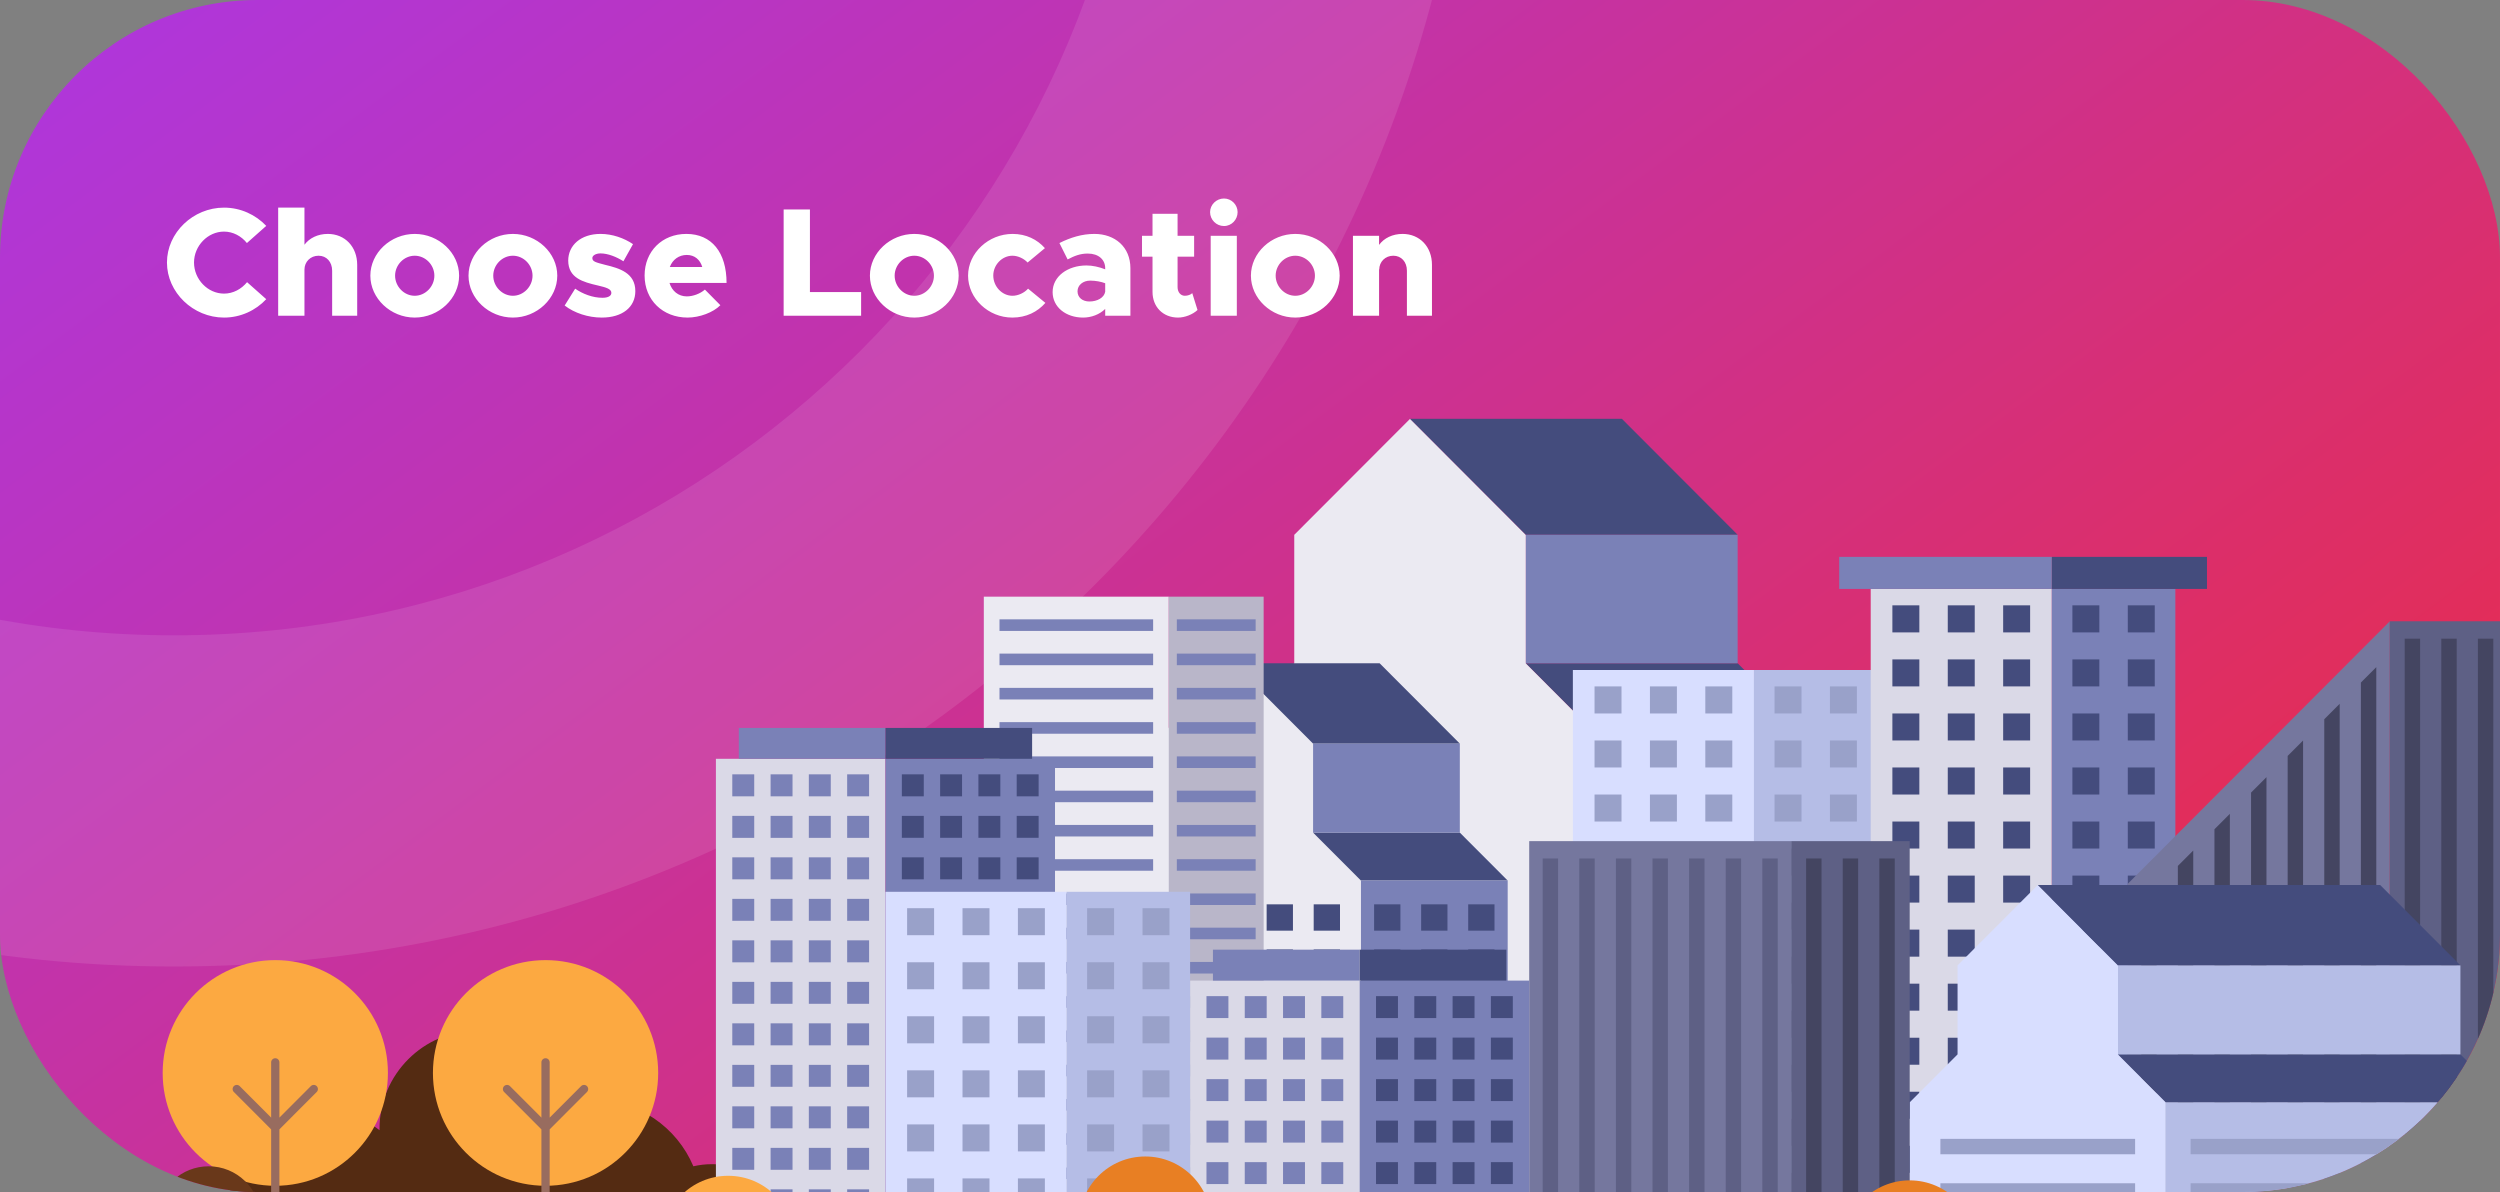 <svg width="388" height="185" viewBox="0 0 388 185" fill="none" xmlns="http://www.w3.org/2000/svg">
<rect x="0" y="0" width="388" height="185" fill="#808080" stroke="none"/>
<g clip-path="url(#clip0_177_797)">
<rect width="388" height="185" rx="40" fill="url(#paint0_linear_177_797)"/>
<path d="M229 -52C229 59.562 138.562 150 27 150C-84.561 150 -175 59.562 -175 -52C-175 -163.562 -84.561 -254 27 -254C138.562 -254 229 -163.562 229 -52ZM-123.604 -52C-123.604 31.176 -56.176 98.604 27 98.604C110.176 98.604 177.604 31.176 177.604 -52C177.604 -135.176 110.176 -202.604 27 -202.604C-56.176 -202.604 -123.604 -135.176 -123.604 -52Z" fill="white" fill-opacity="0.1"/>
<path d="M34.768 49.288C37.336 49.288 39.688 48.184 41.32 46.432L38.344 43.792C37.456 44.872 36.184 45.568 34.768 45.568C32.248 45.568 30.112 43.36 30.112 40.744C30.112 38.152 32.248 35.944 34.768 35.944C36.16 35.944 37.456 36.64 38.32 37.72L41.32 35.056C39.688 33.328 37.336 32.224 34.768 32.224C29.968 32.224 25.912 36.112 25.912 40.744C25.912 45.376 29.968 49.288 34.768 49.288ZM50.876 36.304C49.316 36.304 48.02 36.952 47.252 37.984V32.224H43.172V49H47.252V41.848C47.252 40.624 48.188 39.688 49.436 39.688C50.684 39.688 51.548 40.648 51.548 42.016V49H55.436V41.104C55.436 38.296 53.54 36.304 50.876 36.304ZM64.366 49.288C68.11 49.288 71.254 46.312 71.254 42.784C71.254 39.256 68.11 36.304 64.366 36.304C60.622 36.304 57.478 39.256 57.478 42.784C57.478 46.312 60.622 49.288 64.366 49.288ZM64.366 45.904C62.71 45.904 61.318 44.464 61.318 42.784C61.318 41.104 62.71 39.688 64.366 39.688C66.022 39.688 67.414 41.104 67.414 42.784C67.414 44.464 66.022 45.904 64.366 45.904ZM79.601 49.288C83.345 49.288 86.489 46.312 86.489 42.784C86.489 39.256 83.345 36.304 79.601 36.304C75.857 36.304 72.713 39.256 72.713 42.784C72.713 46.312 75.857 49.288 79.601 49.288ZM79.601 45.904C77.945 45.904 76.553 44.464 76.553 42.784C76.553 41.104 77.945 39.688 79.601 39.688C81.257 39.688 82.649 41.104 82.649 42.784C82.649 44.464 81.257 45.904 79.601 45.904ZM93.395 49.288C96.587 49.288 98.603 47.68 98.603 45.184C98.603 42.352 96.131 41.632 93.923 41.104C92.459 40.72 91.931 40.6 91.931 40.048C91.931 39.664 92.459 39.328 93.203 39.328C94.331 39.328 95.675 39.856 96.755 40.552L98.243 37.888C96.851 36.952 95.051 36.304 93.203 36.304C90.131 36.304 88.187 38.08 88.187 40.456C88.211 43.144 90.443 43.768 92.843 44.32C94.067 44.608 94.883 44.848 94.883 45.448C94.883 45.928 94.379 46.216 93.491 46.216C92.003 46.216 90.419 45.616 89.267 44.8L87.635 47.416C89.147 48.592 91.307 49.288 93.395 49.288ZM106.593 46C105.273 46 104.289 45.16 103.905 43.912H112.761C112.761 39.184 110.457 36.304 106.521 36.304C102.777 36.304 100.041 38.992 100.041 42.76C100.041 46.576 102.873 49.288 106.713 49.288C108.561 49.288 110.697 48.496 111.801 47.368L109.401 44.944C108.657 45.592 107.553 46 106.593 46ZM106.593 39.568C107.817 39.568 108.657 40.312 108.993 41.44H103.953C104.385 40.288 105.369 39.568 106.593 39.568ZM125.701 45.328V32.512H121.621V49H133.645V45.328H125.701ZM141.898 49.288C145.642 49.288 148.786 46.312 148.786 42.784C148.786 39.256 145.642 36.304 141.898 36.304C138.154 36.304 135.01 39.256 135.01 42.784C135.01 46.312 138.154 49.288 141.898 49.288ZM141.898 45.904C140.242 45.904 138.85 44.464 138.85 42.784C138.85 41.104 140.242 39.688 141.898 39.688C143.554 39.688 144.946 41.104 144.946 42.784C144.946 44.464 143.554 45.904 141.898 45.904ZM157.108 49.288C159.292 49.288 161.02 48.4 162.244 47.008L159.556 44.8C158.98 45.448 158.02 45.904 157.132 45.904C155.524 45.904 154.156 44.464 154.156 42.76C154.156 41.104 155.524 39.688 157.132 39.688C157.996 39.688 158.932 40.144 159.484 40.744L162.172 38.512C160.972 37.168 159.268 36.304 157.156 36.304C153.412 36.304 150.244 39.256 150.244 42.784C150.244 46.312 153.388 49.288 157.108 49.288ZM169.847 36.304C167.927 36.304 166.151 36.856 164.423 37.72L165.695 40.264C166.751 39.712 167.639 39.352 168.815 39.352C170.519 39.352 171.527 40.312 171.527 41.632V41.8C170.567 41.416 169.535 41.2 168.623 41.2C165.695 41.2 163.367 42.904 163.367 45.328C163.367 47.68 165.455 49.288 168.095 49.288C169.367 49.288 170.663 48.808 171.527 47.944V49H175.439V41.632C175.439 38.32 173.039 36.304 169.847 36.304ZM169.079 46.792C167.999 46.792 167.231 46.168 167.231 45.208C167.231 44.248 168.095 43.552 169.199 43.552C170.039 43.552 170.903 43.72 171.527 43.96V45.28C171.359 46.216 170.279 46.792 169.079 46.792ZM185.039 45.496C184.799 45.736 184.343 45.904 183.887 45.904C183.239 45.904 182.759 45.352 182.759 44.56V39.832H185.327V36.592H182.759V33.184H178.871V36.592H177.239V39.832H178.871V45.304C178.871 47.632 180.503 49.288 182.831 49.288C183.887 49.288 185.111 48.808 185.855 48.112L185.039 45.496ZM189.964 35.08C191.14 35.08 192.076 34.096 192.076 32.92C192.076 31.792 191.14 30.808 189.964 30.808C188.764 30.808 187.804 31.792 187.804 32.92C187.804 34.096 188.764 35.08 189.964 35.08ZM187.9 49H191.956V36.592H187.9V49ZM201.03 49.288C204.774 49.288 207.918 46.312 207.918 42.784C207.918 39.256 204.774 36.304 201.03 36.304C197.286 36.304 194.142 39.256 194.142 42.784C194.142 46.312 197.286 49.288 201.03 49.288ZM201.03 45.904C199.374 45.904 197.982 44.464 197.982 42.784C197.982 41.104 199.374 39.688 201.03 39.688C202.686 39.688 204.078 41.104 204.078 42.784C204.078 44.464 202.686 45.904 201.03 45.904ZM217.681 36.304C216.121 36.304 214.801 36.952 214.033 38.008V36.592H209.977V49H214.033V41.776L214.057 41.848C214.057 40.624 214.993 39.688 216.241 39.688C217.489 39.688 218.353 40.648 218.353 42.016V49H222.241V41.104C222.241 38.296 220.345 36.304 217.681 36.304Z" fill="white"/>
<path d="M49.974 172.307C53.347 172.307 56.449 173.468 58.904 175.412C58.903 175.336 58.901 175.259 58.901 175.181C58.901 166.758 65.716 159.93 74.124 159.93C81.087 159.93 86.959 164.615 88.77 171.01C89.837 170.798 90.94 170.686 92.069 170.686C99.057 170.686 105.051 174.942 107.611 181.008C108.541 180.793 109.511 180.679 110.507 180.679C117.6 180.679 123.351 186.44 123.351 193.547C123.351 194.797 123.172 196.007 122.84 197.149C87.575 197.149 62.461 197.149 26.977 197.149C27.192 192.417 30.945 188.611 35.649 188.321C35.592 187.803 35.563 187.278 35.563 186.745C35.563 178.771 42.015 172.307 49.974 172.307Z" fill="#542B12"/>
<path d="M200.868 83.006L218.842 65L236.815 83.006V102.94L247.534 113.68V197.15H190.148V113.68L200.868 102.94V83.006Z" fill="#EBEAF2"/>
<path d="M218.844 65H251.717L269.689 83.006H236.816L218.844 65Z" fill="#444C7D"/>
<path d="M236.811 102.94H269.684L280.403 113.68H247.53L236.811 102.94Z" fill="#444C7D"/>
<path d="M269.684 83.006H236.811V102.94H269.684V83.006Z" fill="#7A81B7"/>
<path d="M280.4 113.68H247.527V197.149H280.4V113.68Z" fill="#7A81B7"/>
<path d="M249.93 116.495H254.34V120.913H249.93V116.495ZM249.93 184.569H254.34V188.988H249.93V184.569ZM273.589 184.569H277.999V188.988H273.589V184.569ZM265.703 184.569H270.113V188.988H265.703V184.569ZM257.816 184.569H262.226V188.988H257.816V184.569ZM249.93 177.006H254.34V181.424H249.93V177.006ZM273.589 177.006H277.999V181.424H273.589V177.006ZM265.703 177.006H270.113V181.424H265.703V177.006ZM257.816 177.006H262.226V181.424H257.816V177.006ZM249.93 169.442H254.34V173.86H249.93V169.442ZM273.589 169.442H277.999V173.86H273.589V169.442ZM265.703 169.442H270.113V173.86H265.703V169.442ZM257.816 169.442H262.226V173.86H257.816V169.442ZM249.93 161.878H254.34V166.297H249.93V161.878ZM273.589 161.878H277.999V166.297H273.589V161.878ZM265.703 161.878H270.113V166.297H265.703V161.878ZM257.816 161.878H262.226V166.297H257.816V161.878ZM249.93 154.314H254.34V158.733H249.93V154.314ZM273.589 154.314H277.999V158.733H273.589V154.314ZM265.703 154.314H270.113V158.733H265.703V154.314ZM257.816 154.314H262.226V158.733H257.816V154.314ZM249.93 146.751H254.341V151.169H249.93V146.751ZM273.589 146.751H277.999V151.169H273.589V146.751ZM265.703 146.751H270.113V151.169H265.703V146.751ZM257.816 146.751H262.226V151.169H257.816V146.751ZM249.93 139.187H254.341V143.605H249.93V139.187ZM273.589 139.187H277.999V143.605H273.589V139.187ZM265.703 139.187H270.113V143.605H265.703V139.187ZM257.816 139.187H262.226V143.605H257.816V139.187ZM249.93 131.623H254.341V136.041H249.93V131.623ZM273.589 131.623H277.999V136.041H273.589V131.623ZM265.703 131.623H270.113V136.041H265.703V131.623ZM257.816 131.623H262.227V136.041H257.816V131.623ZM249.93 124.059H254.341V128.477H249.93V124.059ZM273.589 124.059H277.999V128.477H273.589V124.059ZM265.703 124.059H270.113V128.477H265.703V124.059ZM257.816 124.059H262.227V128.477H257.816V124.059ZM273.589 116.495H277.999V120.913H273.589V116.495ZM265.703 116.495H270.113V120.913H265.703V116.495ZM257.816 116.495H262.227V120.913H257.816V116.495Z" fill="#444C7D"/>
<path d="M178.893 115.413L191.343 102.94L203.792 115.413V129.222L211.22 136.662V197.15H171.467V136.662L178.893 129.222V115.413Z" fill="#EBEAF2"/>
<path d="M191.344 102.94H214.118L226.567 115.413H203.793L191.344 102.94Z" fill="#444C7D"/>
<path d="M203.791 129.222H226.565L233.991 136.662H211.219L203.791 129.222Z" fill="#444C7D"/>
<path d="M226.564 115.413H203.791V129.222H226.564V115.413Z" fill="#7A81B7"/>
<path d="M233.993 136.662H211.221V197.15H233.993V136.662Z" fill="#7A81B7"/>
<path d="M213.26 140.348H217.344V144.439H213.26V140.348ZM213.26 189.372H217.344V193.463H213.26V189.372ZM227.865 189.372H231.948V193.463H227.865V189.372ZM220.562 189.372H224.646V193.463H220.562V189.372ZM213.26 182.368H217.344V186.46H213.26V182.368ZM227.865 182.368H231.948V186.46H227.865V182.368ZM220.562 182.368H224.646V186.46H220.562V182.368ZM213.26 175.366H217.344V179.456H213.26V175.366ZM227.865 175.366H231.948V179.456H227.865V175.366ZM220.562 175.366H224.646V179.456H220.562V175.366ZM213.26 168.361H217.344V172.453H213.26V168.361ZM227.865 168.361H231.948V172.453H227.865V168.361ZM220.562 168.361H224.646V172.453H220.562V168.361ZM213.26 161.359H217.344V165.45H213.26V161.359ZM227.865 161.359H231.948V165.45H227.865V161.359ZM220.562 161.359H224.646V165.45H220.562V161.359ZM213.26 154.354H217.344V158.446H213.26V154.354ZM227.865 154.354H231.948V158.446H227.865V154.354ZM220.562 154.354H224.646V158.446H220.562V154.354ZM213.26 147.352H217.344V151.443H213.26V147.352ZM227.865 147.352H231.948V151.443H227.865V147.352ZM220.562 147.352H224.646V151.443H220.562V147.352ZM227.865 140.348H231.948V144.439H227.865V140.348ZM220.562 140.348H224.646V144.439H220.562V140.348Z" fill="#444C7D"/>
<path d="M174.723 140.348H178.806V144.439H174.723V140.348ZM189.28 140.348H189.327H193.364H193.41V144.439H193.364H189.327H189.28V140.348ZM189.28 189.372H189.327H193.364H193.41V193.463H193.364H189.327H189.28V189.372ZM203.884 189.372H207.968V193.463H203.884V189.372ZM196.582 189.372H200.666V193.463H196.582V189.372ZM189.28 182.368H189.327H193.364H193.41V186.46H193.364H189.327H189.28V182.368ZM203.884 182.368H207.968V186.46H203.884V182.368ZM196.582 182.368H200.666V186.46H196.582V182.368ZM189.28 175.366H189.327H193.364H193.41V179.456H193.364H189.327H189.28V175.366ZM203.884 175.366H207.968V179.456H203.884V175.366ZM196.582 175.366H200.666V179.456H196.582V175.366ZM189.28 168.361H189.327H193.364H193.41V172.453H193.364H189.327H189.28V168.361ZM203.884 168.361H207.968V172.453H203.884V168.361ZM196.582 168.361H200.666V172.453H196.582V168.361ZM189.28 161.359H189.327H193.364H193.41V165.45H193.364H189.327H189.28V161.359ZM203.884 161.359H207.968V165.45H203.884V161.359ZM196.582 161.359H200.666V165.45H196.582V161.359ZM189.28 154.354H189.327H193.364H193.411V158.446H193.364H189.327H189.28V154.354ZM203.884 154.354H207.968V158.446H203.884V154.354ZM196.582 154.354H200.666V158.446H196.582V154.354ZM189.28 147.352H189.327H193.364H193.411V151.443H193.364H189.327H189.28V147.352ZM203.884 147.352H207.968V151.443H203.884V147.352ZM196.582 147.352H200.666V151.443H196.582V147.352ZM203.884 140.348H207.968V144.439H203.884V140.348ZM196.582 140.348H200.666V144.439H196.582V140.348ZM174.723 189.372H178.806V193.463H174.723V189.372ZM182.025 189.372H186.108V193.463H182.025V189.372ZM174.723 182.368H178.806V186.46H174.723V182.368ZM182.025 182.368H186.108V186.46H182.025V182.368ZM174.723 175.366H178.806V179.456H174.723V175.366ZM182.025 175.366H186.108V179.456H182.025V175.366ZM174.723 168.361H178.806V172.453H174.723V168.361ZM182.025 168.361H186.108V172.453H182.025V168.361ZM174.723 161.359H178.806V165.45H174.723V161.359ZM182.025 161.359H186.108V165.45H182.025V161.359ZM174.723 154.355H178.806V158.446H174.723V154.355ZM182.025 154.355H186.108V158.446H182.025V154.355ZM174.723 147.352H178.806V151.443H174.723V147.352ZM182.025 147.352H186.108V151.443H182.025V147.352ZM182.025 140.348H186.108V144.439H182.025V140.348Z" fill="#444C7D"/>
<path d="M181.392 92.604H152.688V197.149H181.392V92.604Z" fill="#EBEAF2"/>
<path d="M155.121 96.123H178.967V97.921H155.121V96.123ZM155.121 191.833H178.967V193.63H155.121V191.833ZM155.121 186.516H178.967V188.313H155.121V186.516ZM155.121 181.198H178.967V182.996H155.121V181.198ZM155.121 175.881H178.967V177.678H155.121V175.881ZM155.121 170.564H178.967V172.361H155.121V170.564ZM155.121 165.247H178.967V167.044H155.121V165.247ZM155.121 159.93H178.967V161.726H155.121V159.93ZM155.121 154.612H178.967V156.41H155.121V154.612ZM155.121 149.295H178.967V151.092H155.121V149.295ZM155.121 143.978H178.967V145.775H155.121V143.978ZM155.121 138.661H178.967V140.458H155.121V138.661ZM155.121 133.344H178.967V135.141H155.121V133.344ZM155.121 128.026H178.967V129.824H155.121V128.026ZM155.121 122.709H178.967V124.506H155.121V122.709ZM155.121 117.392H178.967V119.189H155.121V117.392ZM155.121 112.075H178.967V113.872H155.121V112.075ZM155.121 106.758H178.967V108.555H155.121V106.758ZM155.121 101.441H178.967V103.238H155.121V101.441Z" fill="#7A81B7"/>
<path d="M196.119 92.604H181.393V197.149H196.119V92.604Z" fill="#B9B6C9"/>
<path d="M194.877 96.123H182.643V97.921H194.877V96.123ZM194.877 191.833H182.643V193.63H194.877V191.833ZM194.877 186.516H182.643V188.313H194.877V186.516ZM194.877 181.198H182.643V182.996H194.877V181.198ZM194.877 175.881H182.643V177.678H194.877V175.881ZM194.877 170.564H182.643V172.361H194.877V170.564ZM194.877 165.247H182.643V167.044H194.877V165.247ZM194.877 159.93H182.643V161.726H194.877V159.93ZM194.877 154.612H182.643V156.41H194.877V154.612ZM194.877 149.295H182.643V151.092H194.877V149.295ZM194.877 143.978H182.643V145.775H194.877V143.978ZM194.877 138.661H182.643V140.458H194.877V138.661ZM194.877 133.344H182.643V135.141H194.877V133.344ZM194.877 128.026H182.643V129.824H194.877V128.026ZM194.877 122.709H182.643V124.506H194.877V122.709ZM194.877 117.392H182.643V119.189H194.877V117.392ZM194.877 112.075H182.643V113.872H194.877V112.075ZM194.877 106.758H182.643V108.555H194.877V106.758ZM194.877 101.441H182.643V103.238H194.877V101.441Z" fill="#7A81B7"/>
<path d="M272.217 103.987H244.109V197.149H272.217V103.987Z" fill="#D8DEFF"/>
<path d="M247.473 106.533H251.659V110.727H247.473V106.533ZM247.473 190.409H251.659V194.604H247.473V190.409ZM264.666 190.409H268.852V194.604H264.666V190.409ZM256.069 190.409H260.256V194.604H256.069V190.409ZM247.473 182.022H251.659V186.216H247.473V182.022ZM264.666 182.022H268.852V186.216H264.666V182.022ZM256.069 182.022H260.256V186.216H256.069V182.022ZM247.473 173.635H251.659V177.829H247.473V173.635ZM264.666 173.635H268.852V177.829H264.666V173.635ZM256.069 173.635H260.256V177.829H256.069V173.635ZM247.473 165.247H251.659V169.441H247.473V165.247ZM264.666 165.247H268.852V169.441H264.666V165.247ZM256.07 165.247H260.256V169.441H256.07V165.247ZM247.473 156.859H251.659V161.053H247.473V156.859ZM264.666 156.859H268.852V161.053H264.666V156.859ZM256.07 156.859H260.256V161.053H256.07V156.859ZM247.473 148.471H251.659V152.665H247.473V148.471ZM264.666 148.471H268.852V152.665H264.666V148.471ZM256.07 148.471H260.256V152.665H256.07V148.471ZM247.473 140.084H251.659V144.278H247.473V140.084ZM264.666 140.084H268.852V144.278H264.666V140.084ZM256.07 140.084H260.256V144.278H256.07V140.084ZM247.473 131.696H251.659V135.89H247.473V131.696ZM264.666 131.696H268.852V135.89H264.666V131.696ZM256.07 131.696H260.256V135.89H256.07V131.696ZM247.473 123.308H251.659V127.502H247.473V123.308ZM264.666 123.308H268.852V127.502H264.666V123.308ZM256.07 123.308H260.256V127.502H256.07V123.308ZM247.473 114.921H251.659V119.115H247.473V114.921ZM264.666 114.921H268.852V119.115H264.666V114.921ZM256.07 114.921H260.256V119.115H256.07V114.921ZM264.666 106.533H268.852V110.727H264.666V106.533ZM256.07 106.533H260.256V110.727H256.07V106.533Z" fill="#99A1C9"/>
<path d="M291.391 103.987H272.217V197.149H291.391V103.987Z" fill="#B5BDE6"/>
<path d="M275.408 106.533H279.594V110.727H275.408V106.533ZM275.408 190.409H279.594V194.604H275.408V190.409ZM284.005 190.409H288.191V194.604H284.005V190.409ZM275.408 182.022H279.594V186.216H275.408V182.022ZM284.005 182.022H288.191V186.216H284.005V182.022ZM275.408 173.635H279.594V177.829H275.408V173.635ZM284.005 173.635H288.191V177.829H284.005V173.635ZM275.408 165.247H279.594V169.441H275.408V165.247ZM284.005 165.247H288.191V169.441H284.005V165.247ZM275.408 156.859H279.594V161.053H275.408V156.859ZM284.005 156.859H288.191V161.053H284.005V156.859ZM275.408 148.471H279.594V152.665H275.408V148.471ZM284.005 148.471H288.191V152.665H284.005V148.471ZM275.408 140.084H279.594V144.278H275.408V140.084ZM284.005 140.084H288.191V144.278H284.005V140.084ZM275.408 131.696H279.594V135.89H275.408V131.696ZM284.005 131.696H288.191V135.89H284.005V131.696ZM275.408 123.308H279.594V127.502H275.408V123.308ZM284.005 123.308H288.191V127.502H284.005V123.308ZM275.408 114.921H279.594V119.115H275.408V114.921ZM284.005 114.921H288.191V119.115H284.005V114.921ZM284.005 106.533H288.191V110.727H284.005V106.533Z" fill="#99A1C9"/>
<path d="M318.441 91.406H290.334V184.568H318.441V91.406Z" fill="#DAD9E7"/>
<path d="M293.697 93.952H297.883V98.146H293.697V93.952ZM293.697 177.829H297.883V182.022H293.697V177.829ZM310.89 177.829H315.076V182.022H310.89V177.829ZM302.293 177.829H306.479V182.022H302.293V177.829ZM293.697 169.441H297.883V173.635H293.697V169.441ZM310.89 169.441H315.076V173.635H310.89V169.441ZM302.293 169.441H306.479V173.635H302.293V169.441ZM293.697 161.053H297.883V165.247H293.697V161.053ZM310.89 161.053H315.076V165.247H310.89V161.053ZM302.293 161.053H306.479V165.247H302.293V161.053ZM293.697 152.666H297.883V156.859H293.697V152.666ZM310.89 152.666H315.076V156.859H310.89V152.666ZM302.293 152.666H306.479V156.859H302.293V152.666ZM293.697 144.278H297.883V148.472H293.697V144.278ZM310.89 144.278H315.076V148.472H310.89V144.278ZM302.293 144.278H306.479V148.472H302.293V144.278ZM293.697 135.89H297.883V140.084H293.697V135.89ZM310.89 135.89H315.076V140.084H310.89V135.89ZM302.293 135.89H306.479V140.084H302.293V135.89ZM293.697 127.503H297.883V131.696H293.697V127.503ZM310.89 127.503H315.076V131.696H310.89V127.503ZM302.293 127.503H306.479V131.696H302.293V127.503ZM293.697 119.115H297.883V123.309H293.697V119.115ZM310.89 119.115H315.076V123.309H310.89V119.115ZM302.293 119.115H306.479V123.309H302.293V119.115ZM293.697 110.727H297.883V114.921H293.697V110.727ZM310.89 110.727H315.076V114.921H310.89V110.727ZM302.293 110.727H306.479V114.921H302.293V110.727ZM293.697 102.34H297.883V106.533H293.697V102.34ZM310.89 102.34H315.076V106.533H310.89V102.34ZM302.293 102.34H306.479V106.533H302.293V102.34ZM310.89 93.952H315.076V98.146H310.89V93.952ZM302.293 93.952H306.479V98.146H302.293V93.952Z" fill="#444C7D"/>
<path d="M337.616 91.406H318.441V184.568H337.616V91.406Z" fill="#7A81B7"/>
<path d="M321.635 93.952H325.821V98.146H321.635V93.952ZM321.635 177.829H325.821V182.022H321.635V177.829ZM330.232 177.829H334.418V182.022H330.232V177.829ZM321.635 169.441H325.821V173.635H321.635V169.441ZM330.232 169.441H334.418V173.635H330.232V169.441ZM321.635 161.053H325.821V165.247H321.635V161.053ZM330.232 161.053H334.418V165.247H330.232V161.053ZM321.635 152.666H325.821V156.859H321.635V152.666ZM330.232 152.666H334.418V156.859H330.232V152.666ZM321.635 144.278H325.821V148.472H321.635V144.278ZM330.232 144.278H334.418V148.472H330.232V144.278ZM321.635 135.89H325.821V140.084H321.635V135.89ZM330.232 135.89H334.418V140.084H330.232V135.89ZM321.635 127.503H325.821V131.696H321.635V127.503ZM330.232 127.503H334.418V131.696H330.232V127.503ZM321.635 119.115H325.821V123.309H321.635V119.115ZM330.232 119.115H334.418V123.309H330.232V119.115ZM321.635 110.727H325.821V114.921H321.635V110.727ZM330.232 110.727H334.418V114.921H330.232V110.727ZM321.635 102.34H325.821V106.533H321.635V102.34ZM330.232 102.34H334.418V106.533H330.232V102.34ZM330.232 93.952H334.418V98.146H330.232V93.952Z" fill="#444C7D"/>
<path d="M285.445 91.406H318.448V86.426H285.445V91.406Z" fill="#7A81B7"/>
<path d="M342.523 86.426H318.453V91.406H342.523V86.426Z" fill="#444C7D"/>
<path d="M370.893 96.423V197.449H330.229V137.163L370.893 96.423Z" fill="#75779E"/>
<path d="M368.8 197.449H366.407V105.934L368.8 103.538V197.449ZM363.119 197.449H360.726V111.626L363.119 109.229V197.449ZM357.438 197.449H355.045V117.318L357.438 114.921V197.449ZM351.756 197.449H349.364V123.009L351.756 120.613V197.449ZM346.074 197.449H343.682V128.701L346.074 126.304V197.449ZM340.393 197.449H338.001V134.392L340.393 131.996V197.449ZM334.712 197.449H332.32V140.084L334.712 137.688V197.449Z" fill="#444561"/>
<path d="M389.279 96.423H370.891V197.449H389.279V96.423Z" fill="#5E6085"/>
<path d="M386.962 197.449H384.57V99.12H386.962V197.449ZM381.281 197.449H378.889V99.12H381.281V197.449ZM375.6 197.449H373.207V99.12H375.6V197.449Z" fill="#444561"/>
<path d="M303.813 149.83L316.263 137.357L328.713 149.83V163.64L336.14 171.08V231.567H296.387V171.08L303.813 163.64V149.83Z" fill="#D8DEFF"/>
<path d="M316.264 137.357H369.409L381.859 149.83H328.713L316.264 137.357Z" fill="#444C7D"/>
<path d="M328.711 163.64H381.857L389.283 171.08H336.139L328.711 163.64Z" fill="#444C7D"/>
<path d="M381.856 149.83H328.711V163.639H381.856V149.83Z" fill="#B5BDE6"/>
<path d="M389.286 171.08H336.141V231.568H389.286V171.08Z" fill="#B5BDE6"/>
<path d="M339.984 176.75H385.434V179.146H339.984V176.75ZM339.984 224.978H385.434V227.375H339.984V224.978ZM339.984 218.088H385.434V220.485H339.984V218.088ZM339.984 211.199H385.434V213.595H339.984V211.199ZM339.984 204.309H385.434V206.705H339.984V204.309ZM339.984 197.418H385.434V199.816H339.984V197.418ZM339.984 190.529H385.434V192.925H339.984V190.529ZM339.984 183.639H385.434V186.035H339.984V183.639Z" fill="#99A1C9"/>
<path d="M301.148 176.75H331.371V179.146H301.148V176.75ZM301.148 224.978H331.371V227.375H301.148V224.978ZM301.148 218.088H331.371V220.485H301.148V218.088ZM301.148 211.199H331.371V213.595H301.148V211.199ZM301.148 204.309H331.371V206.705H301.148V204.309ZM301.148 197.418H331.371V199.816H301.148V197.418ZM301.148 190.529H331.371V192.925H301.148V190.529ZM301.148 183.639H331.371V186.035H301.148V183.639Z" fill="#99A1C9"/>
<path d="M277.998 130.542H237.332V231.568H277.998V130.542Z" fill="#75779E"/>
<path d="M275.903 231.568H273.512V133.238H275.903V231.568ZM270.222 231.568H267.831V133.238H270.222V231.568ZM264.541 231.568H262.148V133.238H264.541V231.568ZM258.86 231.568H256.467V133.238H258.86V231.568ZM253.178 231.568H250.786V133.238H253.178V231.568ZM247.497 231.568H245.105V133.238H247.497V231.568ZM241.816 231.568H239.424V133.238H241.816V231.568Z" fill="#5E6085"/>
<path d="M296.383 130.542H277.994V231.568H296.383V130.542Z" fill="#5E6085"/>
<path d="M294.064 231.568H291.673V133.238H294.064V231.568ZM288.383 231.568H285.992V133.238H288.383V231.568ZM282.702 231.568H280.311V133.238H282.702V231.568Z" fill="#444561"/>
<path d="M211.016 152.185H184.703V231.568H211.016V152.185Z" fill="#DAD9E7"/>
<path d="M187.244 154.597H190.649V158.009H187.244V154.597ZM187.244 225.444H190.649V228.854H187.244V225.444ZM205.07 225.444H208.474V228.854H205.07V225.444ZM199.128 225.444H202.532V228.854H199.128V225.444ZM193.186 225.444H196.591V228.854H193.186V225.444ZM187.244 219.003H190.649V222.414H187.244V219.003ZM205.07 219.003H208.474V222.414H205.07V219.003ZM199.128 219.003H202.532V222.414H199.128V219.003ZM193.186 219.003H196.591V222.414H193.186V219.003ZM187.244 212.562H190.649V215.973H187.244V212.562ZM205.07 212.562H208.474V215.973H205.07V212.562ZM199.128 212.562H202.532V215.973H199.128V212.562ZM193.186 212.562H196.591V215.973H193.186V212.562ZM187.244 206.122H190.649V209.533H187.244V206.122ZM205.07 206.122H208.474V209.533H205.07V206.122ZM199.128 206.122H202.532V209.533H199.128V206.122ZM193.186 206.122H196.591V209.533H193.186V206.122ZM187.244 199.681H190.649V203.092H187.244V199.681ZM205.07 199.681H208.474V203.092H205.07V199.681ZM199.128 199.681H202.532V203.092H199.128V199.681ZM193.186 199.681H196.591V203.092H193.186V199.681ZM187.244 193.241H190.649V196.652H187.244V193.241ZM205.07 193.241H208.474V196.652H205.07V193.241ZM199.128 193.241H202.532V196.652H199.128V193.241ZM193.186 193.241H196.591V196.652H193.186V193.241ZM187.244 186.8H190.649V190.211H187.244V186.8ZM205.07 186.8H208.474V190.211H205.07V186.8ZM199.128 186.8H202.532V190.211H199.128V186.8ZM193.186 186.8H196.591V190.211H193.186V186.8ZM187.244 180.36H190.649V183.771H187.244V180.36ZM205.07 180.36H208.474V183.771H205.07V180.36ZM199.128 180.36H202.532V183.771H199.128V180.36ZM193.186 180.36H196.591V183.771H193.186V180.36ZM187.244 173.919H190.649V177.331H187.244V173.919ZM205.07 173.919H208.474V177.331H205.07V173.919ZM199.128 173.919H202.532V177.331H199.128V173.919ZM193.186 173.919H196.591V177.331H193.186V173.919ZM187.244 167.479H190.649V170.89H187.244V167.479ZM205.07 167.479H208.474V170.89H205.07V167.479ZM199.128 167.479H202.532V170.89H199.128V167.479ZM193.186 167.479H196.591V170.89H193.186V167.479ZM187.244 161.038H190.649V164.45H187.244V161.038ZM205.07 161.038H208.474V164.45H205.07V161.038ZM199.128 161.038H202.532V164.45H199.128V161.038ZM193.186 161.038H196.591V164.45H193.186V161.038ZM205.07 154.597H208.474V158.009H205.07V154.597ZM199.128 154.597H202.532V158.009H199.128V154.597ZM193.186 154.597H196.591V158.009H193.186V154.597Z" fill="#7A81B7"/>
<path d="M237.331 152.185H211.018V231.567H237.331V152.185Z" fill="#7A81B7"/>
<path d="M213.559 154.597H216.964V158.009H213.559V154.597ZM213.559 225.444H216.964V228.854H213.559V225.444ZM231.384 225.444H234.789V228.854H231.384V225.444ZM225.443 225.444H228.847V228.854H225.443V225.444ZM219.501 225.444H222.905V228.854H219.501V225.444ZM213.559 219.003H216.964V222.414H213.559V219.003ZM231.384 219.003H234.789V222.414H231.384V219.003ZM225.443 219.003H228.847V222.414H225.443V219.003ZM219.501 219.003H222.905V222.414H219.501V219.003ZM213.559 212.562H216.964V215.973H213.559V212.562ZM231.384 212.562H234.789V215.973H231.384V212.562ZM225.443 212.562H228.847V215.973H225.443V212.562ZM219.501 212.562H222.905V215.973H219.501V212.562ZM213.559 206.122H216.964V209.533H213.559V206.122ZM231.384 206.122H234.789V209.533H231.384V206.122ZM225.443 206.122H228.847V209.533H225.443V206.122ZM219.501 206.122H222.905V209.533H219.501V206.122ZM213.559 199.681H216.964V203.092H213.559V199.681ZM231.384 199.681H234.789V203.092H231.384V199.681ZM225.443 199.681H228.847V203.092H225.443V199.681ZM219.501 199.681H222.905V203.092H219.501V199.681ZM213.559 193.241H216.964V196.652H213.559V193.241ZM231.384 193.241H234.789V196.652H231.384V193.241ZM225.443 193.241H228.847V196.652H225.443V193.241ZM219.501 193.241H222.905V196.652H219.501V193.241ZM213.559 186.8H216.964V190.211H213.559V186.8ZM231.384 186.8H234.789V190.211H231.384V186.8ZM225.443 186.8H228.847V190.211H225.443V186.8ZM219.501 186.8H222.905V190.211H219.501V186.8ZM213.559 180.36H216.964V183.771H213.559V180.36ZM231.384 180.36H234.789V183.771H231.384V180.36ZM225.443 180.36H228.847V183.771H225.443V180.36ZM219.501 180.36H222.905V183.771H219.501V180.36ZM213.559 173.919H216.964V177.331H213.559V173.919ZM231.384 173.919H234.789V177.331H231.384V173.919ZM225.443 173.919H228.847V177.331H225.443V173.919ZM219.501 173.919H222.906V177.331H219.501V173.919ZM213.559 167.479H216.964V170.89H213.559V167.479ZM231.384 167.479H234.789V170.89H231.384V167.479ZM225.443 167.479H228.847V170.89H225.443V167.479ZM219.501 167.479H222.906V170.89H219.501V167.479ZM213.559 161.038H216.964V164.45H213.559V161.038ZM231.384 161.038H234.789V164.45H231.384V161.038ZM225.443 161.038H228.847V164.45H225.443V161.038ZM219.501 161.038H222.906V164.45H219.501V161.038ZM231.384 154.597H234.789V158.009H231.384V154.597ZM225.443 154.597H228.847V158.009H225.443V154.597ZM219.501 154.597H222.906V158.009H219.501V154.597Z" fill="#444C7D"/>
<path d="M211.009 147.392H188.248V152.185H211.009V147.392Z" fill="#7A81B7"/>
<path d="M233.779 147.392H211.018V152.185H233.779V147.392Z" fill="#444C7D"/>
<path d="M137.422 117.767H111.109V231.568H137.422V117.767Z" fill="#DAD9E7"/>
<path d="M119.596 120.18H123V123.591H119.596V120.18Z" fill="#7A81B7"/>
<path d="M125.531 120.18H128.936V123.591H125.531V120.18Z" fill="#7A81B7"/>
<path d="M131.479 120.18H134.883V123.591H131.479V120.18Z" fill="#7A81B7"/>
<path d="M119.596 126.621H123V130.032H119.596V126.621Z" fill="#7A81B7"/>
<path d="M125.531 126.621H128.936V130.032H125.531V126.621Z" fill="#7A81B7"/>
<path d="M131.479 126.621H134.883V130.032H131.479V126.621Z" fill="#7A81B7"/>
<path d="M113.65 126.621H117.055V130.032H113.65V126.621Z" fill="#7A81B7"/>
<path d="M119.596 133.061H123V136.472H119.596V133.061Z" fill="#7A81B7"/>
<path d="M125.531 133.061H128.936V136.472H125.531V133.061Z" fill="#7A81B7"/>
<path d="M131.479 133.061H134.883V136.472H131.479V133.061Z" fill="#7A81B7"/>
<path d="M113.65 133.061H117.055V136.472H113.65V133.061Z" fill="#7A81B7"/>
<path d="M119.596 139.501H123V142.913H119.596V139.501Z" fill="#7A81B7"/>
<path d="M125.531 139.501H128.936V142.913H125.531V139.501Z" fill="#7A81B7"/>
<path d="M131.479 139.501H134.883V142.913H131.479V139.501Z" fill="#7A81B7"/>
<path d="M113.65 139.501H117.055V142.913H113.65V139.501Z" fill="#7A81B7"/>
<path d="M119.596 145.942H123V149.353H119.596V145.942Z" fill="#7A81B7"/>
<path d="M125.531 145.942H128.936V149.353H125.531V145.942Z" fill="#7A81B7"/>
<path d="M131.479 145.942H134.883V149.353H131.479V145.942Z" fill="#7A81B7"/>
<path d="M113.65 145.942H117.055V149.353H113.65V145.942Z" fill="#7A81B7"/>
<path d="M119.596 152.383H123V155.794H119.596V152.383Z" fill="#7A81B7"/>
<path d="M125.531 152.383H128.936V155.794H125.531V152.383Z" fill="#7A81B7"/>
<path d="M131.479 152.383H134.883V155.794H131.479V152.383Z" fill="#7A81B7"/>
<path d="M113.65 152.383H117.055V155.794H113.65V152.383Z" fill="#7A81B7"/>
<path d="M119.596 158.823H123V162.234H119.596V158.823Z" fill="#7A81B7"/>
<path d="M125.531 158.823H128.936V162.234H125.531V158.823Z" fill="#7A81B7"/>
<path d="M131.479 158.823H134.883V162.234H131.479V158.823Z" fill="#7A81B7"/>
<path d="M113.65 158.823H117.055V162.234H113.65V158.823Z" fill="#7A81B7"/>
<path d="M119.596 165.264H123V168.675H119.596V165.264Z" fill="#7A81B7"/>
<path d="M125.531 165.264H128.936V168.675H125.531V165.264Z" fill="#7A81B7"/>
<path d="M131.479 165.264H134.883V168.675H131.479V165.264Z" fill="#7A81B7"/>
<path d="M113.65 165.264H117.055V168.675H113.65V165.264Z" fill="#7A81B7"/>
<path d="M119.596 171.705H123V175.115H119.596V171.705Z" fill="#7A81B7"/>
<path d="M125.531 171.705H128.936V175.115H125.531V171.705Z" fill="#7A81B7"/>
<path d="M131.479 171.705H134.883V175.115H131.479V171.705Z" fill="#7A81B7"/>
<path d="M113.65 171.705H117.055V175.115H113.65V171.705Z" fill="#7A81B7"/>
<path d="M119.596 178.145H123V181.556H119.596V178.145Z" fill="#7A81B7"/>
<path d="M125.531 178.145H128.936V181.556H125.531V178.145Z" fill="#7A81B7"/>
<path d="M131.479 178.145H134.883V181.556H131.479V178.145Z" fill="#7A81B7"/>
<path d="M113.65 178.145H117.055V181.556H113.65V178.145Z" fill="#7A81B7"/>
<path d="M119.596 184.585H123V187.996H119.596V184.585Z" fill="#7A81B7"/>
<path d="M125.531 184.585H128.936V187.996H125.531V184.585Z" fill="#7A81B7"/>
<path d="M131.479 184.585H134.883V187.996H131.479V184.585Z" fill="#7A81B7"/>
<path d="M113.65 184.585H117.055V187.996H113.65V184.585Z" fill="#7A81B7"/>
<path d="M113.65 120.18H117.055V123.591H113.65V120.18Z" fill="#7A81B7"/>
<path d="M163.737 117.767H137.424V231.568H163.737V117.767Z" fill="#7A81B7"/>
<path d="M139.965 120.18H143.37V123.591H139.965V120.18ZM139.965 191.025H143.37V194.437H139.965V191.025ZM157.79 191.025H161.195V194.437H157.79V191.025ZM151.848 191.025H155.253V194.437H151.848V191.025ZM145.907 191.025H149.311V194.437H145.907V191.025ZM139.965 184.585H143.37V187.996H139.965V184.585ZM157.79 184.585H161.195V187.996H157.79V184.585ZM151.848 184.585H155.253V187.996H151.848V184.585ZM145.907 184.585H149.311V187.996H145.907V184.585ZM139.965 178.145H143.37V181.556H139.965V178.145ZM157.79 178.145H161.195V181.556H157.79V178.145ZM151.848 178.145H155.253V181.556H151.848V178.145ZM145.907 178.145H149.311V181.556H145.907V178.145ZM139.965 171.704H143.37V175.115H139.965V171.704ZM157.79 171.704H161.195V175.115H157.79V171.704ZM151.848 171.704H155.253V175.115H151.848V171.704ZM145.907 171.704H149.311V175.115H145.907V171.704ZM139.965 165.264H143.37V168.675H139.965V165.264ZM157.79 165.264H161.195V168.675H157.79V165.264ZM151.848 165.264H155.253V168.675H151.848V165.264ZM145.907 165.264H149.311V168.675H145.907V165.264ZM139.965 158.822H143.37V162.234H139.965V158.822ZM157.79 158.822H161.195V162.234H157.79V158.822ZM151.848 158.822H155.253V162.234H151.848V158.822ZM145.907 158.822H149.311V162.234H145.907V158.822ZM139.965 152.383H143.37V155.794H139.965V152.383ZM157.79 152.383H161.195V155.794H157.79V152.383ZM151.848 152.383H155.253V155.794H151.848V152.383ZM145.907 152.383H149.311V155.794H145.907V152.383ZM139.965 145.942H143.37V149.353H139.965V145.942ZM157.79 145.942H161.195V149.353H157.79V145.942ZM151.848 145.942H155.253V149.353H151.848V145.942ZM145.907 145.942H149.311V149.353H145.907V145.942ZM139.965 139.501H143.37V142.912H139.965V139.501ZM157.79 139.501H161.195V142.912H157.79V139.501ZM151.848 139.501H155.253V142.912H151.848V139.501ZM145.907 139.501H149.311V142.912H145.907V139.501ZM139.965 133.061H143.37V136.472H139.965V133.061ZM157.79 133.061H161.195V136.472H157.79V133.061ZM151.848 133.061H155.253V136.472H151.848V133.061ZM145.907 133.061H149.311V136.472H145.907V133.061ZM139.965 126.62H143.37V130.031H139.965V126.62ZM157.79 126.62H161.195V130.031H157.79V126.62ZM151.848 126.62H155.253V130.031H151.848V126.62ZM145.907 126.62H149.311V130.031H145.907V126.62ZM157.79 120.18H161.195V123.591H157.79V120.18ZM151.848 120.18H155.253V123.591H151.848V120.18ZM145.907 120.18H149.311V123.591H145.907V120.18Z" fill="#444C7D"/>
<path d="M137.426 112.974H114.664V117.767H137.426V112.974Z" fill="#7A81B7"/>
<path d="M160.186 112.974H137.424V117.767H160.186V112.974Z" fill="#444C7D"/>
<path d="M165.529 138.405H137.422V231.568H165.529V138.405Z" fill="#D8DEFF"/>
<path d="M140.785 140.951H144.972V145.144H140.785V140.951ZM140.785 224.828H144.972V229.022H140.785V224.828ZM157.979 224.828H162.165V229.022H157.979V224.828ZM149.382 224.828H153.568V229.022H149.382V224.828ZM140.785 216.44H144.972V220.635H140.785V216.44ZM157.979 216.44H162.165V220.635H157.979V216.44ZM149.382 216.44H153.568V220.635H149.382V216.44ZM140.785 208.052H144.972V212.246H140.785V208.052ZM157.979 208.052H162.165V212.246H157.979V208.052ZM149.382 208.052H153.568V212.246H149.382V208.052ZM140.785 199.665H144.972V203.859H140.785V199.665ZM157.979 199.665H162.165V203.859H157.979V199.665ZM149.382 199.665H153.568V203.859H149.382V199.665ZM140.785 191.277H144.972V195.471H140.785V191.277ZM157.979 191.277H162.165V195.471H157.979V191.277ZM149.382 191.277H153.568V195.471H149.382V191.277ZM140.785 182.89H144.972V187.084H140.785V182.89ZM157.979 182.89H162.164V187.084H157.979V182.89ZM149.382 182.89H153.568V187.084H149.382V182.89ZM140.785 174.502H144.972V178.695H140.785V174.502ZM157.979 174.502H162.164V178.695H157.979V174.502ZM149.382 174.502H153.568V178.695H149.382V174.502ZM140.785 166.114H144.972V170.308H140.785V166.114ZM157.979 166.114H162.164V170.308H157.979V166.114ZM149.382 166.114H153.568V170.308H149.382V166.114ZM140.785 157.727H144.972V161.921H140.785V157.727ZM157.979 157.727H162.164V161.921H157.979V157.727ZM149.382 157.727H153.568V161.921H149.382V157.727ZM140.785 149.34H144.972V153.533H140.785V149.34ZM157.979 149.34H162.164V153.533H157.979V149.34ZM149.382 149.34H153.568V153.533H149.382V149.34ZM157.979 140.951H162.164V145.144H157.979V140.951ZM149.382 140.951H153.568V145.144H149.382V140.951Z" fill="#99A1C9"/>
<path d="M184.704 138.405H165.529V231.568H184.704V138.405Z" fill="#B5BDE6"/>
<path d="M168.721 140.951H172.907V145.144H168.721V140.951ZM168.721 224.828H172.907V229.022H168.721V224.828ZM177.317 224.828H181.503V229.022H177.317V224.828ZM168.721 216.44H172.907V220.635H168.721V216.44ZM177.317 216.44H181.503V220.635H177.317V216.44ZM168.721 208.052H172.907V212.246H168.721V208.052ZM177.317 208.052H181.503V212.246H177.317V208.052ZM168.721 199.665H172.907V203.859H168.721V199.665ZM177.317 199.665H181.503V203.859H177.317V199.665ZM168.721 191.277H172.907V195.471H168.721V191.277ZM177.317 191.277H181.503V195.471H177.317V191.277ZM168.721 182.89H172.907V187.084H168.721V182.89ZM177.317 182.89H181.503V187.084H177.317V182.89ZM168.721 174.502H172.907V178.695H168.721V174.502ZM177.317 174.502H181.503V178.695H177.317V174.502ZM168.721 166.114H172.907V170.308H168.721V166.114ZM177.317 166.114H181.503V170.308H177.317V166.114ZM168.721 157.727H172.907V161.921H168.721V157.727ZM177.317 157.727H181.503V161.921H177.317V157.727ZM168.721 149.34H172.907V153.533H168.721V149.34ZM177.317 149.34H181.503V153.533H177.317V149.34ZM177.317 140.951H181.503V145.144H177.317V140.951Z" fill="#99A1C9"/>
<path d="M296.387 183.194C302.058 183.194 306.654 187.798 306.654 193.478C306.654 194.181 306.584 194.866 306.449 195.528C310.9 196.654 314.194 200.692 314.194 205.5C314.194 211.18 309.598 215.786 303.927 215.786C300.947 215.786 298.263 214.512 296.387 212.48C294.512 214.512 291.829 215.786 288.848 215.786C283.178 215.786 278.582 211.18 278.582 205.5C278.582 200.692 281.875 196.654 286.325 195.528C286.192 194.866 286.122 194.181 286.122 193.478C286.122 187.798 290.718 183.194 296.387 183.194Z" fill="#E87F23"/>
<path d="M42.725 149.011C52.378 149.011 60.204 156.851 60.204 166.522C60.204 176.193 52.378 184.034 42.725 184.034C33.072 184.034 25.246 176.193 25.246 166.522C25.246 156.852 33.072 149.011 42.725 149.011Z" fill="#FCA941"/>
<path d="M43.363 164.879C43.363 164.525 43.076 164.237 42.722 164.237C42.368 164.237 42.081 164.525 42.081 164.879V173.453L37.202 168.566C36.951 168.314 36.543 168.314 36.292 168.566C36.041 168.817 36.041 169.226 36.292 169.478L42.081 175.276V199.821C42.081 200.175 42.368 200.463 42.722 200.463C43.076 200.463 43.363 200.175 43.363 199.821V175.276L49.152 169.478C49.404 169.226 49.404 168.817 49.152 168.566C48.901 168.314 48.493 168.314 48.242 168.566L43.363 173.453V164.879ZM43.363 174.951V175.064C43.366 175.026 43.366 174.989 43.363 174.951ZM42.081 175.062V174.953C42.077 174.989 42.077 175.026 42.081 175.062Z" fill="#986C5F"/>
<path d="M84.671 149.011C94.324 149.011 102.15 156.851 102.15 166.522C102.15 176.193 94.324 184.034 84.671 184.034C75.017 184.034 67.191 176.193 67.191 166.522C67.191 156.852 75.017 149.011 84.671 149.011Z" fill="#FCA941"/>
<path d="M85.309 164.879C85.309 164.525 85.022 164.237 84.668 164.237C84.314 164.237 84.026 164.525 84.026 164.879V173.453L79.148 168.566C78.896 168.314 78.489 168.314 78.237 168.566C77.986 168.817 77.986 169.226 78.237 169.478L84.026 175.276L84.026 199.821C84.026 200.175 84.313 200.463 84.667 200.463C85.022 200.463 85.308 200.175 85.308 199.821L85.309 175.276L91.098 169.478C91.349 169.226 91.349 168.817 91.098 168.566C90.847 168.314 90.439 168.314 90.187 168.566L85.309 173.453V164.879H85.309ZM85.309 174.951V175.064C85.312 175.026 85.312 174.989 85.309 174.951ZM84.026 175.062V174.953C84.023 174.989 84.023 175.026 84.026 175.062Z" fill="#986C5F"/>
<path d="M113.009 182.482C118.679 182.482 123.275 187.086 123.275 192.767C123.275 193.469 123.205 194.155 123.071 194.816C127.521 195.943 130.815 199.98 130.815 204.789C130.815 210.469 126.219 215.074 120.548 215.074C117.568 215.074 114.884 213.8 113.009 211.768C111.133 213.8 108.45 215.074 105.469 215.074C99.799 215.074 95.203 210.469 95.203 204.789C95.203 199.98 98.496 195.943 102.947 194.816C102.813 194.155 102.743 193.469 102.743 192.767C102.743 187.086 107.339 182.482 113.009 182.482Z" fill="#FCA941"/>
<path d="M177.744 179.486C183.414 179.486 188.01 184.091 188.01 189.771C188.01 190.473 187.939 191.159 187.806 191.82C192.256 192.947 195.55 196.984 195.55 201.792C195.55 207.473 190.953 212.078 185.283 212.078C182.302 212.078 179.619 210.804 177.744 208.773C175.868 210.804 173.184 212.078 170.204 212.078C164.534 212.078 159.938 207.473 159.938 201.792C159.938 196.984 163.231 192.947 167.681 191.82C167.548 191.159 167.477 190.473 167.477 189.771C167.477 184.091 172.074 179.486 177.744 179.486Z" fill="#E87F23"/>
<path d="M13.544 189.731C14.191 189.731 14.813 189.837 15.394 190.03C16.25 188.078 18.197 186.715 20.461 186.715C21.966 186.715 23.33 187.317 24.328 188.293C24.741 184.202 28.189 181.008 32.383 181.008C36.732 181.008 40.28 184.444 40.471 188.755C40.501 188.753 40.531 188.753 40.561 188.753C43.111 188.753 45.203 190.711 45.424 193.209C46.058 192.862 46.786 192.666 47.559 192.666C50.031 192.666 52.035 194.674 52.035 197.15C34.673 197.15 24.527 197.15 7.892 197.15C7.758 196.657 7.686 196.137 7.686 195.601C7.686 192.359 10.309 189.731 13.544 189.731Z" fill="#69381A"/>
<path d="M367.554 183.34C377.207 183.34 385.032 191.18 385.032 200.851C385.032 210.522 377.207 218.362 367.554 218.362C357.9 218.362 350.074 210.522 350.074 200.851C350.074 191.18 357.901 183.34 367.554 183.34Z" fill="#FCA941"/>
</g>
<defs>
<linearGradient id="paint0_linear_177_797" x1="0" y1="0" x2="227.12" y2="304.857" gradientUnits="userSpaceOnUse">
<stop stop-color="#AD37E0"/>
<stop offset="1" stop-color="#EE2B3B"/>
</linearGradient>
<clipPath id="clip0_177_797">
<rect width="388" height="185" rx="40" fill="white"/>
</clipPath>
</defs>
</svg>
